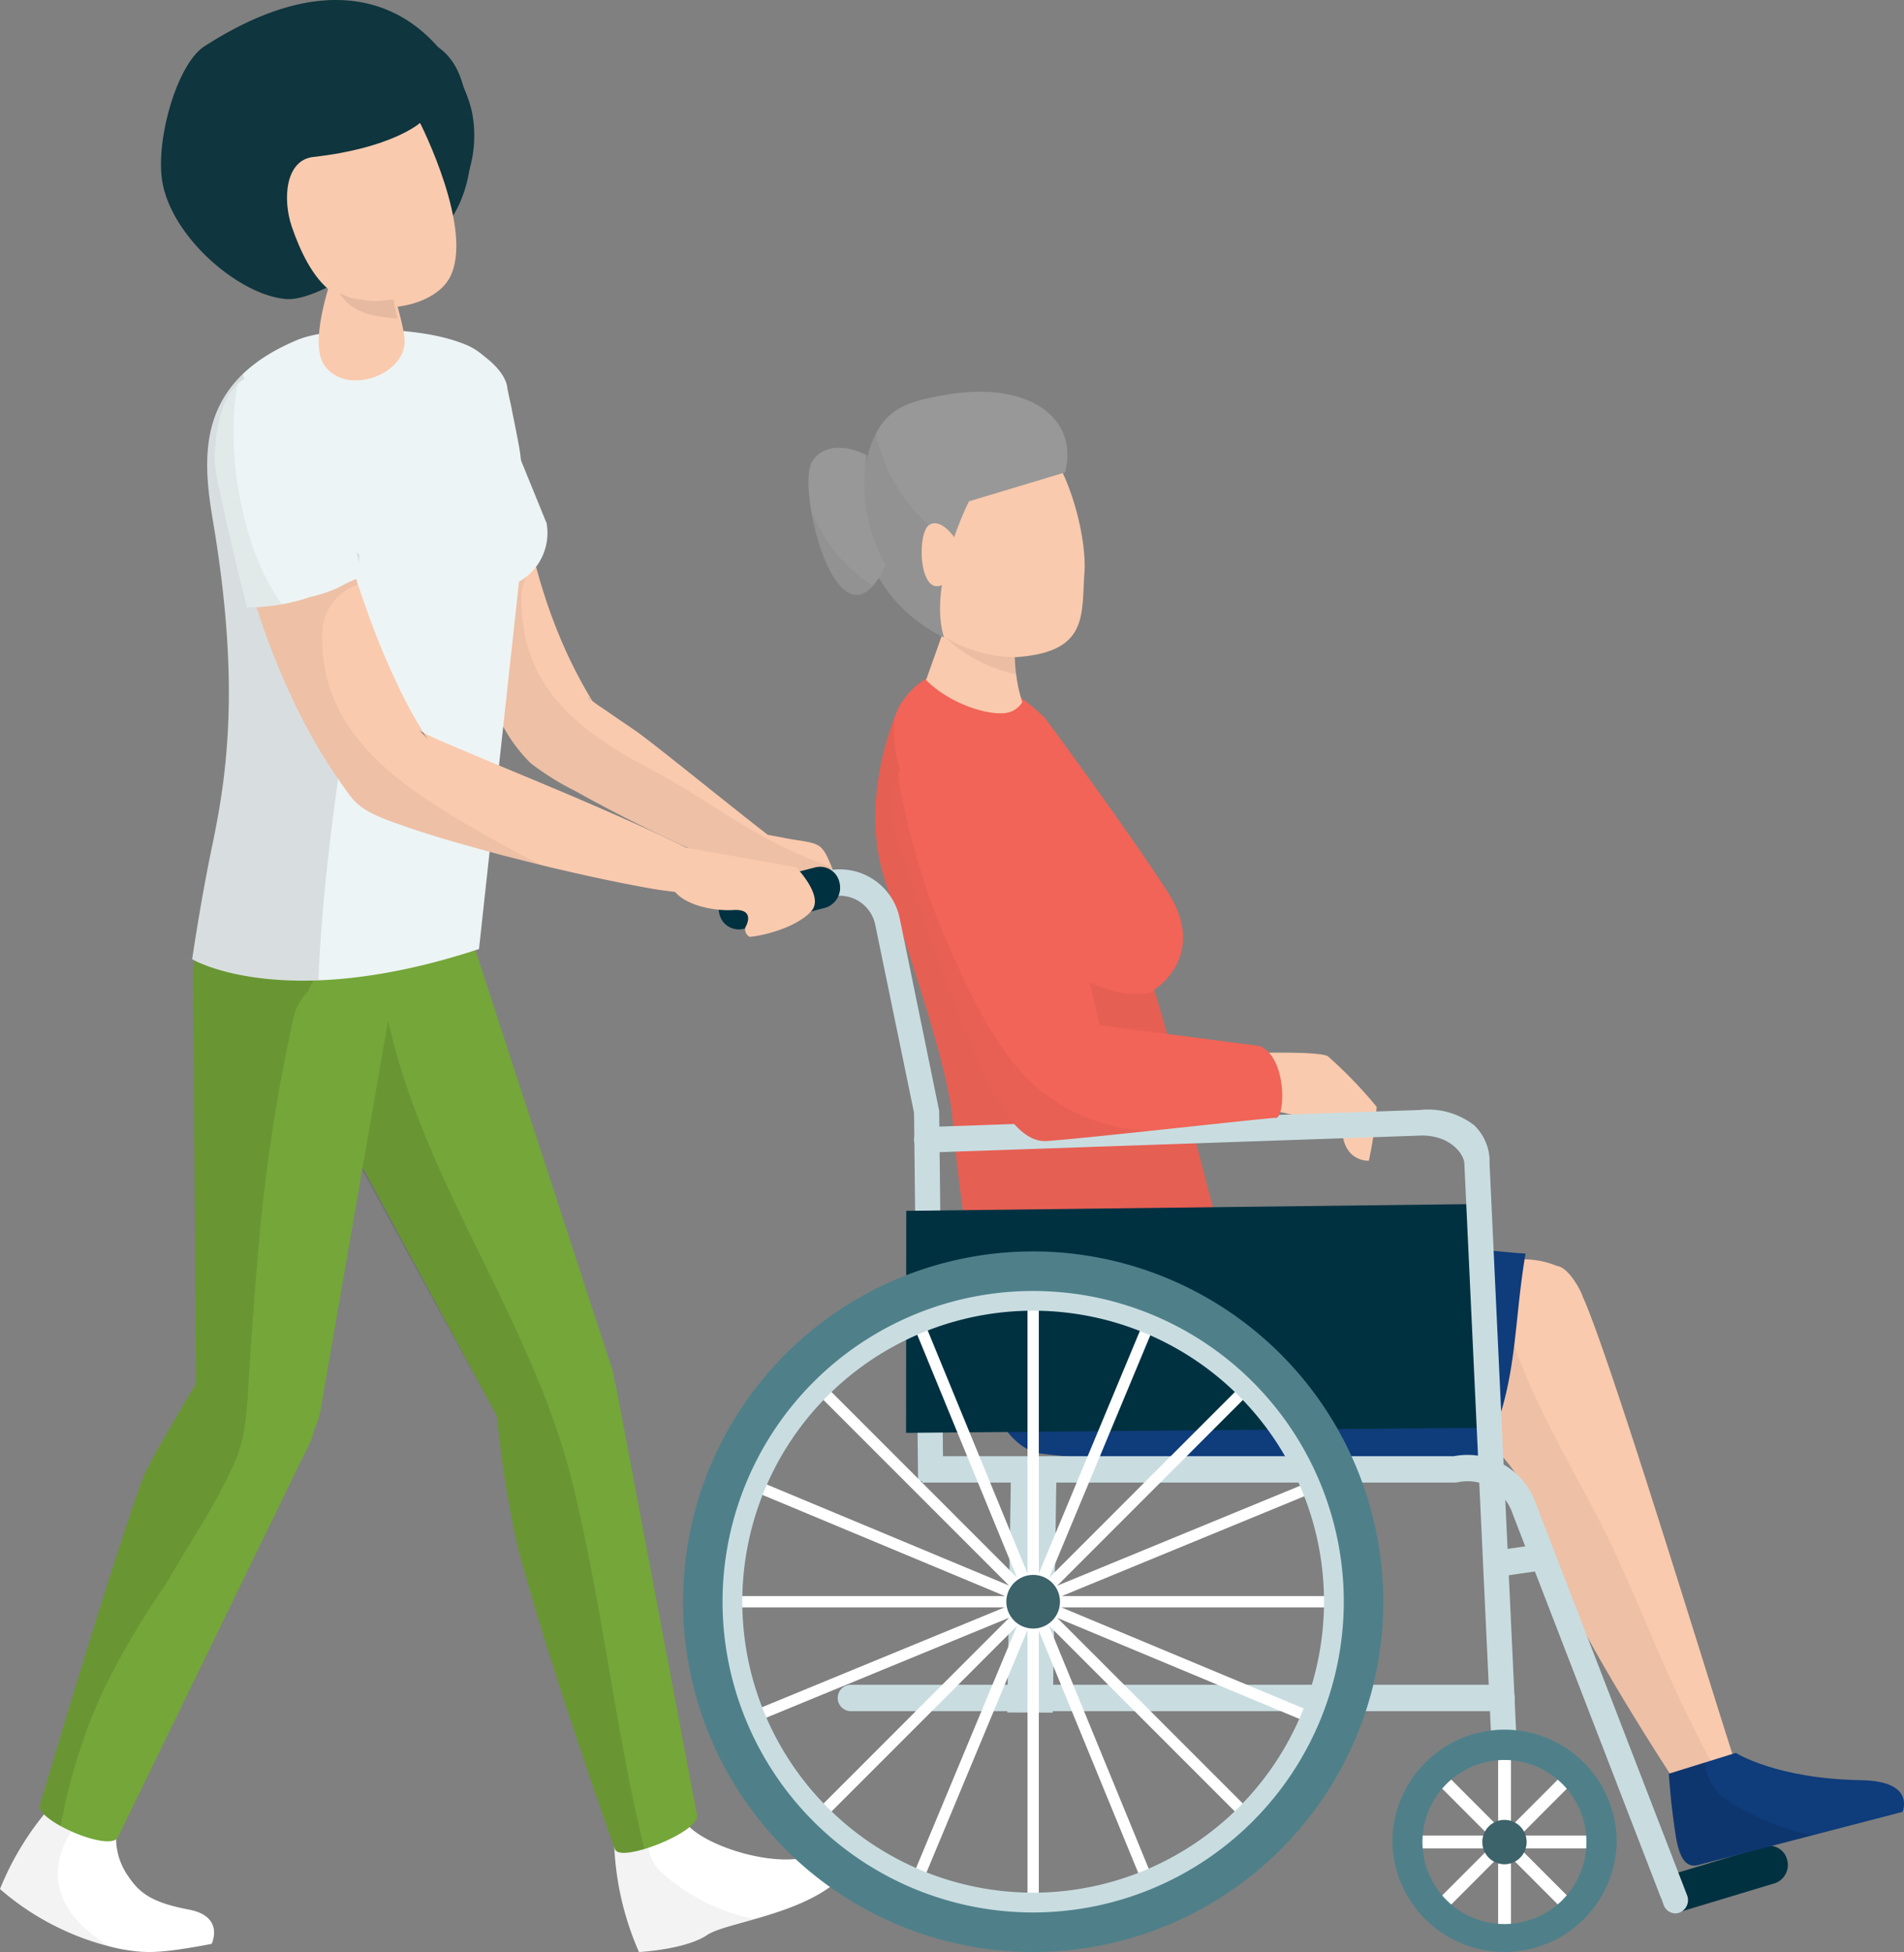 <svg xmlns="http://www.w3.org/2000/svg" width="163.262" height="167.312" viewBox="0 0 163.262 167.312"><rect x="0" y="0" width="163.262" height="167.312" fill="#808080" stroke="none"/><defs><style>.a{fill:#facaae;}.b{opacity:0.05;}.c{fill:#edf4f5;}.d{fill:#fff;}.e{fill:#d4916d;}.f{fill:#0f3c7a;}.g{fill:#f16457;}.h{opacity:0.06;}.i{fill:#989898;}.j{opacity:0.04;}.k{fill:#c9dde1;}.l{fill:#003141;}.m{fill:#4f808a;}.n{fill:#3c626a;}.o{opacity:0.1;}.p{fill:#74a639;}.q{opacity:0.09;}.r{fill:#0f353e;}.s{opacity:0.08;mix-blend-mode:luminosity;isolation:isolate;}.t{fill:#8f705c;}</style></defs><path class="a" d="M205.874,259.316l-1.982-.371c-2.939-2.249-9.894-7.927-11.363-8.932-.836-.573-1.679-1.136-2.508-1.72-.1-.068-.742-.487-1.164-.807-4.526-7.35-6.342-16.138-6.908-24.669a3.813,3.813,0,0,0-6.271-2.78c-1.167,1.028-1.284,2.393-1.315,3.846a45.11,45.11,0,0,0,.2,5.041,46.489,46.489,0,0,0,6.68,20.819,13.367,13.367,0,0,0,2.321,3.068,23.614,23.614,0,0,0,3.847,2.395c3.152,1.767,6.406,3.383,9.689,4.893,1.879.864,3.785,1.81,5.729,2.591l2.769,1.273s3.75.672,3.974-1.008a2.868,2.868,0,0,0-.273-1.417C208.494,259.615,208.336,259.707,205.874,259.316ZM188.79,247.425l-.03-.039Zm-.3-.3c0,.015.286.279.314.314v0C188.614,247.3,188.475,247.172,188.489,247.128Z" transform="translate(-138.05 -187.387)"/><path class="b" d="M203.758,259.24c-3.339-1.83-6.423-4.078-9.8-5.857-6.142-3.235-11.177-6.978-11.2-14.553a4.363,4.363,0,0,1,1.186-3.147,68.709,68.709,0,0,1-1.994-12.867,3.813,3.813,0,0,0-6.271-2.78c-1.167,1.028-1.284,2.393-1.315,3.846a45.11,45.11,0,0,0,.2,5.041,46.489,46.489,0,0,0,6.68,20.819,13.367,13.367,0,0,0,2.321,3.068,23.614,23.614,0,0,0,3.847,2.395c3.152,1.767,6.406,3.383,9.689,4.893,1.879.864,3.785,1.81,5.729,2.591l2.769,1.273s3.75.672,3.974-1.008a2.694,2.694,0,0,0-.214-1.258A37.626,37.626,0,0,1,203.758,259.24Z" transform="translate(-138.05 -187.387)"/><path class="c" d="M182.786,225.017c-.107-.914-1.089-5.542-1.089-5.542-.132-1.893-3.321-4.064-5.261-4.142-2.082-.083-1.534,3.169-1.617,5.251,0,0-.01.238-.028.684-.011.422-.031,1.026-.017,1.787a51.408,51.408,0,0,0,.485,6.23c.144,1.057.345,2.2.585,3.376.061-.028.121-.057.183-.083,2.48-1.029,4.982-1.95,7.526-2.736-.118-.607-.223-1.2-.319-1.763C183.056,226.958,182.893,225.931,182.786,225.017Z" transform="translate(-138.186 -186.149)"/><path class="d" d="M215.479,407.257c-3.135,1.052-9.453-.97-10.78-3.041l-6.011,1.435a25.174,25.174,0,0,0,2.141,9.825s3.962-.2,5.828-1.447,9.706-1.854,12.483-6.09C219.14,407.938,218.615,406.2,215.479,407.257Z" transform="translate(-146.038 -248.164)"/><path class="b" d="M201.666,405.294l-2.978.711a25.165,25.165,0,0,0,2.141,9.825s3.961-.2,5.829-1.447a19.594,19.594,0,0,1,4.1-1.375,17.052,17.052,0,0,1-7.665-3.709A3.914,3.914,0,0,1,201.666,405.294Z" transform="translate(-146.038 -248.518)"/><g transform="translate(0 0)"><g transform="translate(58.566 33.578)"><path class="a" d="M286.929,306.538c-.6-.447-5.96-.3-5.96-.3l1.192,4.916,2.681.6,3.278.745c0,3.129,2.309,2.98,2.309,2.98a34.173,34.173,0,0,0,.67-4.618A37.418,37.418,0,0,0,286.929,306.538Z" transform="translate(-231.619 -249.567)"/><path class="e" d="M246.312,326.224v-.009S246.268,326.217,246.312,326.224Z" transform="translate(-220.234 -256.133)"/><path class="e" d="M246.261,326.229c-.023.206-1.448,13.422,5.99,16.379a71.462,71.462,0,0,0,12.219.6c6.193-.3,26.549-.609,26.549-.609l3.231-11.683c-3.112-1.011-23.421-3.6-33.513-4.007C248.13,326.392,246.44,326.261,246.261,326.229Z" transform="translate(-220.183 -256.138)"/><path class="a" d="M315.592,333.159a7.381,7.381,0,0,0-5.21-.157c-.179.046-1.983,14.483-1.836,14.4,3.622,2.47,5.184,6.165,6.01,9.471,1.457,5.829,11.517,21,11.517,21s5.782,1.31,5.415-.451c-.263-.031-11.05-35.958-13.686-41.663C317.786,335.569,316.71,333.3,315.592,333.159Z" transform="translate(-240.671 -258.234)"/><path class="b" d="M318.755,354.129c-3.037-5.72-6.343-11.359-7.927-17.7a4.447,4.447,0,0,1,.5-3.548c-.309.057-.623.123-.945.206-.179.046-1.983,14.483-1.836,14.4,3.622,2.47,5.184,6.166,6.01,9.471,1.458,5.829,11.517,21,11.517,21a17.267,17.267,0,0,0,4.281.437c-1.468-2.473-2.818-5.041-4.072-7.688C323.682,365.22,321.6,359.494,318.755,354.129Z" transform="translate(-240.671 -258.323)"/><path class="f" d="M259.59,324.334c-14.536-.511-13.642,1.233-13.642,1.233s-3.4,17.878,4.1,20.858a71.5,71.5,0,0,0,12.219.6c4.056-.2,17.828-.717,25.464,1.149,3.839-6.617,3.208-12.051,4.385-18.82-1.672-.045-23.922-2.346-31.408-4.553A5.588,5.588,0,0,1,259.59,324.334Z" transform="translate(-219.869 -255.485)"/><g transform="translate(15.166)"><path class="g" d="M257.123,276.474c-3.544-5.484-10.5-14.887-10.5-14.887s-8.01-8.332-12.528-1.038c0,0-3.64,7.6-1.208,14.97s5.453,16.163,5.8,20.605,1.585,13.981,2.922,17.1l19.786-8.138s-4.747-18.538-5.447-20.223C255.948,284.864,260.668,281.958,257.123,276.474Z" transform="translate(-230.725 -233.591)"/><path class="b" d="M233.721,263.346c-.862,2.217-2.764,8.216-.832,14.074,2.431,7.37,5.453,16.163,5.8,20.605s1.585,13.981,2.922,17.1l19.786-8.138s-4.579-17.88-5.4-20.107C248.718,289.4,232.15,272.387,233.721,263.346Z" transform="translate(-230.725 -235.492)"/><path class="a" d="M246.372,248.225l-5.289-.292-2.557,7.207c2.2,2.208,5.732,3.154,7.084,2.773a1.936,1.936,0,0,0,1.163-.876C245.839,254.088,246.125,251.633,246.372,248.225Z" transform="translate(-232.85 -230.432)"/><path class="h" d="M241.759,247.934l-1.173,3.307a12.638,12.638,0,0,0,6.346,3.406,32.552,32.552,0,0,1,.116-6.423Z" transform="translate(-233.527 -230.432)"/><path class="a" d="M241.812,224.136c-5.658-.6-10.866,4.529-10.864,7.4,0,2.048,1.241,5.175,2.943,8.2a10.689,10.689,0,0,0,6.239,5.023,11.3,11.3,0,0,0,3.661.588c6.188-.437,5.562-3.578,5.828-7.248S247.469,224.739,241.812,224.136Z" transform="translate(-230.362 -222.603)"/><path class="i" d="M237.643,222.11c-4.488.737-6.408,1.513-7.4,7.572a12.241,12.241,0,0,0,3.029,10.28,13.427,13.427,0,0,0,4.023,2.98c-1.443-4.606,2.135-11.67,2.135-11.67l8.244-2.483C248.864,224.12,244.566,220.973,237.643,222.11Z" transform="translate(-230.076 -221.877)"/><path class="j" d="M235.352,234.471a14.566,14.566,0,0,1-3.9-7.245,14.385,14.385,0,0,0-1.215,4.212,12.243,12.243,0,0,0,3.029,10.28,13.428,13.428,0,0,0,4.023,2.98c-.8-2.56-.053-5.879.771-8.323A10.239,10.239,0,0,1,235.352,234.471Z" transform="translate(-230.076 -223.633)"/></g><g transform="translate(0 40.712)"><g transform="translate(27.804 51.423)"><path class="k" d="M248.891,380.114l3.9.015.325-21.066-3.9-.015Z" transform="translate(-248.891 -359.048)"/></g><g transform="translate(3.063)"><g transform="translate(0.256 0.234)"><path class="k" d="M227.7,287.023l-.025-.094a5.235,5.235,0,0,0-6.343-3.952l-8.1,2.26a1.137,1.137,0,0,0-.765,1.384,1.077,1.077,0,0,0,1.32.8l8.06-2.251a3.113,3.113,0,0,1,3.753,2.4l3.328,16.122.347,31.561c.058,0,2.159-.008,2.159-.008l-.351-31.721Z" transform="translate(-212.437 -282.837)"/></g><g transform="translate(16.063 28.902)"><path class="l" d="M235.988,326.111l-.016,19.03,50.147-.446-.5-19.177Z" transform="translate(-235.972 -325.518)"/></g><g transform="translate(80.734 83.915)"><path class="l" d="M341.188,407.487l-7.8,2.352a1.654,1.654,0,0,0-1.073,2.032,1.56,1.56,0,0,0,1.94,1.124l7.8-2.352a1.654,1.654,0,0,0,1.073-2.032A1.559,1.559,0,0,0,341.188,407.487Z" transform="translate(-332.253 -407.422)"/></g><g transform="translate(16.75 20.823)"><path class="k" d="M285,314.809a6.5,6.5,0,0,0-4.676-1.288l-42.29,1.46a1.095,1.095,0,0,0,.088,2.188l42.323-1.46.073-.005c2.533,0,3.661,1.656,3.663,2.432l2.339,50.009a1.086,1.086,0,0,0,1.077,1.044h.052a1.089,1.089,0,0,0,1.027-1.146l-2.337-49.958A4.279,4.279,0,0,0,285,314.809Z" transform="translate(-236.995 -313.491)"/></g><g transform="translate(10.218 70.116)"><path class="k" d="M284.175,386.879H228.3a1.132,1.132,0,0,0,.044,2.26h55.915a1.111,1.111,0,0,0,1.035-1.175A1.1,1.1,0,0,0,284.175,386.879Z" transform="translate(-227.27 -386.878)"/></g><path class="l" d="M220.345,282.541l-6.987,1.8a1.8,1.8,0,0,0-1.251,2.165,1.706,1.706,0,0,0,2.068,1.31l6.987-1.8a1.8,1.8,0,0,0,1.251-2.165A1.7,1.7,0,0,0,220.345,282.541Z" transform="translate(-212.057 -282.489)"/><g transform="translate(17.274 50.425)"><path class="k" d="M290.583,361.771a6.2,6.2,0,0,0-7.045-4.109H237.774c.077.342.151,1.873.17,2.26h45.7l.214-.023a4.069,4.069,0,0,1,4.721,2.708l12.952,33.531a1.081,1.081,0,0,0,1,.707,1.045,1.045,0,0,0,.4-.083,1.15,1.15,0,0,0,.6-1.472Z" transform="translate(-237.774 -357.562)"/></g><g transform="translate(66.677 58.06)"><path class="k" d="M315.118,368.93l-3.792.552c.05.754.085,1.507.1,2.258l3.79-.553a1.131,1.131,0,0,0-.094-2.258Z" transform="translate(-311.326 -368.93)"/></g></g><g transform="translate(3.023 35.996)"><g transform="translate(26.517)"><rect class="d" width="0.969" height="54.002"/></g><g transform="translate(0 26.517)"><rect class="d" width="54.002" height="0.968"/></g><g transform="translate(7.569 7.563)"><rect class="d" width="54.002" height="0.968" transform="matrix(0.707, -0.707, 0.707, 0.707, 0, 38.191)"/></g><g transform="translate(7.566 7.566)"><rect class="d" width="0.968" height="54.002" transform="translate(0 0.685) rotate(-45)"/></g></g><g transform="translate(4.87 37.843)"><g transform="translate(14.319 0.046)"><rect class="d" width="54.002" height="0.969" transform="translate(0 49.845) rotate(-67.371)"/></g><g transform="translate(0.047 14.315)"><rect class="d" width="0.968" height="54.002" transform="translate(0 0.894) rotate(-67.363)"/></g><g transform="translate(0 14.434)"><rect class="d" width="54.002" height="0.969" transform="translate(0 20.546) rotate(-22.362)"/></g><g transform="translate(14.434)"><rect class="d" width="0.968" height="54.002" transform="matrix(0.925, -0.38, 0.38, 0.925, 0, 0.368)"/></g></g><g transform="translate(0 32.973)"><g transform="translate(1.695 1.695)"><path class="k" d="M238.349,334.1a28.329,28.329,0,1,0,28.329,28.329A28.362,28.362,0,0,0,238.349,334.1Zm0,53.269a24.94,24.94,0,1,1,24.94-24.939A24.968,24.968,0,0,1,238.349,387.372Z" transform="translate(-210.02 -334.103)"/></g><path class="m" d="M237.521,331.579A30.024,30.024,0,1,0,267.546,361.6,30.058,30.058,0,0,0,237.521,331.579Zm0,56.659A26.634,26.634,0,1,1,264.156,361.6,26.664,26.664,0,0,1,237.521,388.238Z" transform="translate(-207.497 -331.579)"/></g><circle class="n" cx="2.3" cy="2.3" r="2.3" transform="translate(27.724 60.697)"/></g><path class="f" d="M349.848,397.911c-7.3-.12-10.753-2.34-10.753-2.34l-5.744,1.786s.113,1.869.367,3.741c.281,2.071.5,4.618,2.266,4.054l17.4-4.525S354.57,397.989,349.848,397.911Z" transform="translate(-248.818 -278.904)"/><path class="o" d="M336.433,396.8l-3.081.958s.113,1.869.367,3.741c.281,2.071.5,4.618,2.266,4.054l9.6-2.5a22.248,22.248,0,0,1-6.99-2.864A4.462,4.462,0,0,1,336.433,396.8Z" transform="translate(-248.818 -279.309)"/><g transform="translate(60.826 114.675)"><g transform="translate(9.069 1.7)"><rect class="d" width="1.099" height="15.863"/></g><g transform="translate(1.697 9.081)"><rect class="d" width="15.843" height="1.101"/></g><g transform="translate(3.629 3.633)"><path class="d" d="M303.457,409.233l.777.778,11.2-11.217-.777-.778Z" transform="translate(-303.457 -398.015)"/></g><g transform="translate(3.629 3.633)"><path class="d" d="M303.457,398.794l11.2,11.217.777-.778-11.2-11.217Z" transform="translate(-303.457 -398.015)"/></g><path class="m" d="M307.673,392.606a9.636,9.636,0,0,0-9.618,9.631,9.621,9.621,0,0,0,19.238,0A9.637,9.637,0,0,0,307.673,392.606Zm0,16.662a7.031,7.031,0,1,1,7.022-7.031A7.034,7.034,0,0,1,307.673,409.268Z" transform="translate(-298.055 -392.606)"/><g transform="translate(7.725 7.735)"><path class="n" d="M311.449,404.122a1.9,1.9,0,1,0,1.893,1.9A1.895,1.895,0,0,0,311.449,404.122Z" transform="translate(-309.556 -404.122)"/></g></g><path class="g" d="M265.65,292.461l-13.707-1.787s-2.384-10.132-3.575-13.31-2.98-14.3-11.919-10.528a6.315,6.315,0,0,0-2.186,6.754,197.689,197.689,0,0,0,6.556,18.673c1.192,2.384,3.377,8.542,6.556,8.343s18.871-1.986,19.666-1.986S268.034,293.454,265.65,292.461Z" transform="translate(-216.201 -236.384)"/><path class="j" d="M239.092,285.583a60.8,60.8,0,0,1-4.341-14.2,5.341,5.341,0,0,1-.083-.929,6.221,6.221,0,0,0-.405,4.579,197.757,197.757,0,0,0,6.556,18.673c1.192,2.384,3.377,8.542,6.556,8.343,1.378-.086,5.109-.471,8.958-.879a15.651,15.651,0,0,1-10.222-4.08C243,294.159,240.816,289.413,239.092,285.583Z" transform="translate(-216.202 -237.825)"/><path class="a" d="M238.616,238.8c-1.044.652-.913,5.744.914,5.222s1.305-4.047,1.305-4.047S239.661,238.149,238.616,238.8Z" transform="translate(-217.499 -227.387)"/><path class="i" d="M228.511,229.67c-.783-.447-3.332-1.4-4.645.472-1.39,1.986,1.589,14.7,5.165,10.727a5.5,5.5,0,0,0,1.084-1.827A14.291,14.291,0,0,1,228.511,229.67Z" transform="translate(-212.757 -224.224)"/><path class="j" d="M223.832,236.9c.67,4.134,2.845,9.285,5.3,6.554l.014-.017A13.377,13.377,0,0,1,223.832,236.9Z" transform="translate(-212.86 -226.809)"/></g><path class="p" d="M184.914,327.272c-.041-.142-.088-.265-.132-.4a5.376,5.376,0,0,0-.238-1.166l-11.892-36.424a9.313,9.313,0,0,0-.567-1.339,8.606,8.606,0,0,0-11.626-3.6c-4.205,2.215-5.351,9.1-3.135,13.309l17.386,32.217a91.117,91.117,0,0,0,1.8,11.3c2.908,10.789,8.319,25.814,8.319,25.814.422,1.219,7.3-1.47,7.032-2.916Z" transform="translate(-132.095 -208.48)"/><path class="o" d="M164.674,294.644c-.911-4.782,4.82-7.339,7.658-5.023l-.11-.338a9.313,9.313,0,0,0-.567-1.339,8.606,8.606,0,0,0-11.626-3.6c-4.205,2.215-6.47,7.536-4.255,11.742l18.506,33.785a91.117,91.117,0,0,0,1.8,11.3c2.908,10.789,8.319,25.814,8.319,25.814.16.461,1.247.362,2.52-.018-2.513-10.3-3.593-20.917-6.149-31.31C177.227,321.229,167.461,309.274,164.674,294.644Z" transform="translate(-131.666 -208.48)"/><path class="d" d="M136.522,410.9c-3.188-.605-4.234-1.413-5.178-2.8a5.67,5.67,0,0,1-.956-4.544l-5.078-2.222a24.906,24.906,0,0,0-5.007,7.8,22.969,22.969,0,0,0,10.3,5.132c2.084.367,3.154.455,7.849-.432C138.456,413.835,139.588,411.484,136.522,410.9Z" transform="translate(-120.304 -247.219)"/><path class="b" d="M125.773,405.44a5.958,5.958,0,0,1,2.356-2.869l-2.819-1.233a24.9,24.9,0,0,0-5.007,7.8,23.379,23.379,0,0,0,9.481,4.959C126.627,412.234,124.159,409.327,125.773,405.44Z" transform="translate(-120.304 -247.219)"/><path class="p" d="M147.075,283.84a8.611,8.611,0,0,0-8.547,8.673l.255,34.71c-.177.31-4.044,6.7-4.561,8.1-2.72,7.384-8.833,28.044-8.833,28.044-.42,1.261,6.01,4.088,6.689,2.744l16.4-33.679a5.866,5.866,0,0,0,.31-.746,5.425,5.425,0,0,0,.165-.625,5.341,5.341,0,0,0,.485-1.474l6.188-35.666a9.249,9.249,0,0,0,.126-1.535A8.611,8.611,0,0,0,147.075,283.84Z" transform="translate(-121.967 -208.642)"/><path class="o" d="M147.075,283.84a8.611,8.611,0,0,0-8.547,8.673l.255,34.71c-.177.31-4.044,6.7-4.561,8.1-2.72,7.384-8.833,28.044-8.833,28.044-.159.477.664,1.179,1.784,1.793a47.687,47.687,0,0,1,3.76-11.847,67.474,67.474,0,0,1,5.258-8.882c1.964-3.469,4.254-6.722,5.875-10.393,1.06-2.4,1.089-4.964,1.255-7.542.226-3.489.463-6.977.777-10.459a147.83,147.83,0,0,1,3.041-20.148,4.413,4.413,0,0,1,1.234-2.259,25.447,25.447,0,0,1,3.557-5.637,4.478,4.478,0,0,1,1.621-1.269A8.566,8.566,0,0,0,147.075,283.84Z" transform="translate(-121.967 -208.642)"/><path class="c" d="M175.133,230.344l.011,0-2.4-5.891c-.559-4.383-1.366-7.906-4.379-9.182-4.3-1.821-11.885-1.522-14.467-.453-8.785,3.639-8.2,10.062-7.275,15.556,2.356,13.946,1.193,21.768-.06,27.771-1.019,4.88-1.726,9.77-1.726,9.77s7.776,4.663,24.594-.871l3.43-31.49a4.789,4.789,0,0,0,2.357-5.059S175.184,230.434,175.133,230.344Z" transform="translate(-128.358 -185.699)"/><path class="q" d="M146.623,232.238c2.356,13.946,1.192,21.768-.06,27.771-1.018,4.88-1.726,9.77-1.726,9.77s3.488,2.084,10.831,1.807c.191-5.152.753-10.317,1.438-15.48.075-.562.152-1.124.23-1.687a62.965,62.965,0,0,1,1.812-18.379q.011-.454.021-.907a40.824,40.824,0,0,1-10-15.494C145.408,223.269,145.911,228.026,146.623,232.238Z" transform="translate(-128.358 -187.564)"/><g transform="translate(13.805)"><path class="r" d="M164.31,175.994c-2.983-.37-4.545-1.242-7.071,1.083a15.046,15.046,0,0,0-2.285,2.141c-1.079,1.5-3.821-.625-4.735,5.324-1.443,9.4,3.264,11.375,7.936,11.6,10.75.521,12.672-7.135,12.23-11.7S169.341,176.617,164.31,175.994Z" transform="translate(-143.844 -173.08)"/><path class="r" d="M144.584,175.853c-2.4,1.545-4.248,8.22-3.594,11.714.9,4.806,6.668,9.644,10.6,9.95s14.594-8.53,14.594-8.53a10.564,10.564,0,0,0,1.441-6.874C167.152,177.946,160.493,165.612,144.584,175.853Z" transform="translate(-140.857 -171.885)"/><path class="a" d="M159.2,190.489c-2.425.269-2.64,3.663-1.851,5.971.713,2.086,1.812,4.406,3.393,5.563,3.268,2.391,8.695,1.442,10.125-1.143,2.224-4.018-2.518-13.307-2.518-13.307S165.916,189.743,159.2,190.489Z" transform="translate(-146.136 -177.036)"/><path class="a" d="M167.181,204.655c.136-3.174-3.886-2.506-4.682-.156-.669,1.973-2.317,6.866-1.034,8.73,1.912,2.779,7.241.747,6.878-2.328C168.09,208.768,167.139,206.916,167.181,204.655Z" transform="translate(-147.467 -181.937)"/><path class="s" d="M168.265,209.834c-.252.03-.506.051-.752.075a5.093,5.093,0,0,1-1.857-.043,7.305,7.305,0,0,1-1.141-.2l-.888-.36c.829,1.193,1.881,1.852,4.218,2.1.261.028.521.041.783.059-.122-.432-.238-.914-.326-1.413C168.287,209.98,168.277,209.907,168.265,209.834Z" transform="translate(-148.333 -184.172)"/></g><path class="a" d="M189.449,261.248l-1.656-.845-.576-.275c-.377-.179-.928-.449-1.636-.769-1.411-.656-3.439-1.56-5.879-2.605-1.216-.536-2.544-1.079-3.939-1.67l-4.383-1.827c-1.5-.643-3.078-1.279-4.567-1.946-.339-.152-.669-.307-.971-.457l.126.2.157.249.078.124c.215.271-.165-.2-.255-.319l-.091-.1c-.069-.072-.142-.141-.218-.206s-.133-.108-.2-.158c-.031-.017-.067-.036-.092-.052a.575.575,0,0,1-.1-.069c.014,0-.008-.009.034.013l.07.042.058.039c.011.008.021.017.033.026.1.053.207.111.322.171l.083.04-.189-.3-.6-1.023c-.791-1.382-1.489-2.845-2.145-4.314s-1.251-2.957-1.776-4.424-1.025-2.9-1.447-4.281-.821-2.691-1.148-3.915-.636-2.346-.877-3.348-.449-1.872-.622-2.59l-.376-1.65-.118-.547-.035-.165a4.118,4.118,0,0,0-8.117,1.321s.026.247.076.71c.053.445.121,1.087.244,1.892s.271,1.779.494,2.884.469,2.354.811,3.7.715,2.807,1.194,4.333,1.017,3.131,1.651,4.774,1.373,3.318,2.2,5a49.269,49.269,0,0,0,2.846,4.994l.821,1.217.432.6.215.3.108.15c-.248-.313.353.447.3.373l.014.015.03.029.175.18c.091.089.186.175.283.257s.2.161.3.235l.126.086.209.132c.134.082.21.12.318.18.181.095.345.175.483.237.291.135.534.232.78.332.482.191.928.352,1.37.507,1.753.613,3.409,1.128,5.039,1.585s3.18.9,4.672,1.273,2.892.737,4.2,1.028c2.607.609,4.793,1.059,6.332,1.346.767.151,1.377.249,1.791.32s3.384.424,3.384.424c.908.154-.9-.618-.483-1.49C189.3,262.174,190.5,261.751,189.449,261.248Z" transform="translate(-129.517 -188.032)"/><path class="t" d="M174.527,265.771l-.013-.015.017.021.01.011c.048.055.005.006.013.014Z" transform="translate(-138.101 -202.703)"/><path class="t" d="M174.468,265.758l-.157-.249-.126-.2-.083-.04c-.116-.06-.227-.118-.322-.171.069.05.137.1.2.158s.149.134.218.206l.091.1-.017-.022.013.015.027.032c-.007-.008.035.041-.013-.014l-.01-.011c.09.114.469.59.255.319Z" transform="translate(-137.861 -202.49)"/><path class="b" d="M157.152,242.385a4.421,4.421,0,0,1,3.053-4.241c-.181-.548-.362-1.1-.525-1.629-.42-1.38-.821-2.691-1.147-3.915s-.637-2.346-.877-3.348-.449-1.872-.622-2.59l-.376-1.65-.118-.547-.035-.165a4.118,4.118,0,0,0-8.117,1.321s.027.247.076.71c.053.445.121,1.087.244,1.892s.271,1.779.494,2.884.469,2.354.811,3.7.715,2.807,1.194,4.334,1.017,3.131,1.651,4.774,1.373,3.319,2.2,5a49.277,49.277,0,0,0,2.847,4.994l.82,1.217.432.6.215.3.108.15c-.248-.313.353.447.3.373l.014.015.03.029.175.18c.091.089.186.175.283.257s.2.161.3.235l.126.086.209.132c.134.082.21.12.319.18.18.095.345.175.482.238.291.134.533.232.78.332.482.191.928.352,1.37.507,1.753.613,3.409,1.128,5.039,1.585s3.18.9,4.672,1.273c.834.212,1.634.413,2.412.6-1.433-.7-2.85-1.446-4.247-2.241C164.81,256.018,156.911,251.454,157.152,242.385Z" transform="translate(-129.517 -188.032)"/><path class="c" d="M153.568,219.964c-6.061-2.172-5.882,6.97-5.832,7.433.314,2.634,2.818,12.464,2.744,12.235a17.1,17.1,0,0,0,5.424-.9,12.9,12.9,0,0,0,2.346-.772c1.724-.925,2.213-.963,2.179-1.072C158.256,229.8,157.577,221.4,153.568,219.964Z" transform="translate(-129.306 -187.561)"/><path class="b" d="M149.665,221.027c.012-.06.029-.114.042-.173-2.105,1.928-2.006,6.616-1.971,6.944.314,2.634,2.818,12.464,2.744,12.235a12.9,12.9,0,0,0,2.99-.283C149.777,234.68,148.7,226.052,149.665,221.027Z" transform="translate(-129.306 -187.963)"/><path class="a" d="M206.481,279.881l-.686,2.744c.086,2.144,3.644,2.84,5.416,2.72,2.075-.141,1.067,1.5,1.067,1.5a.737.737,0,0,0,.378.8c1.679-.168,4.3-1.009,5.331-2.267s-1.343-3.694-1.343-3.694Z" transform="translate(-148.372 -207.343)"/></g></svg>